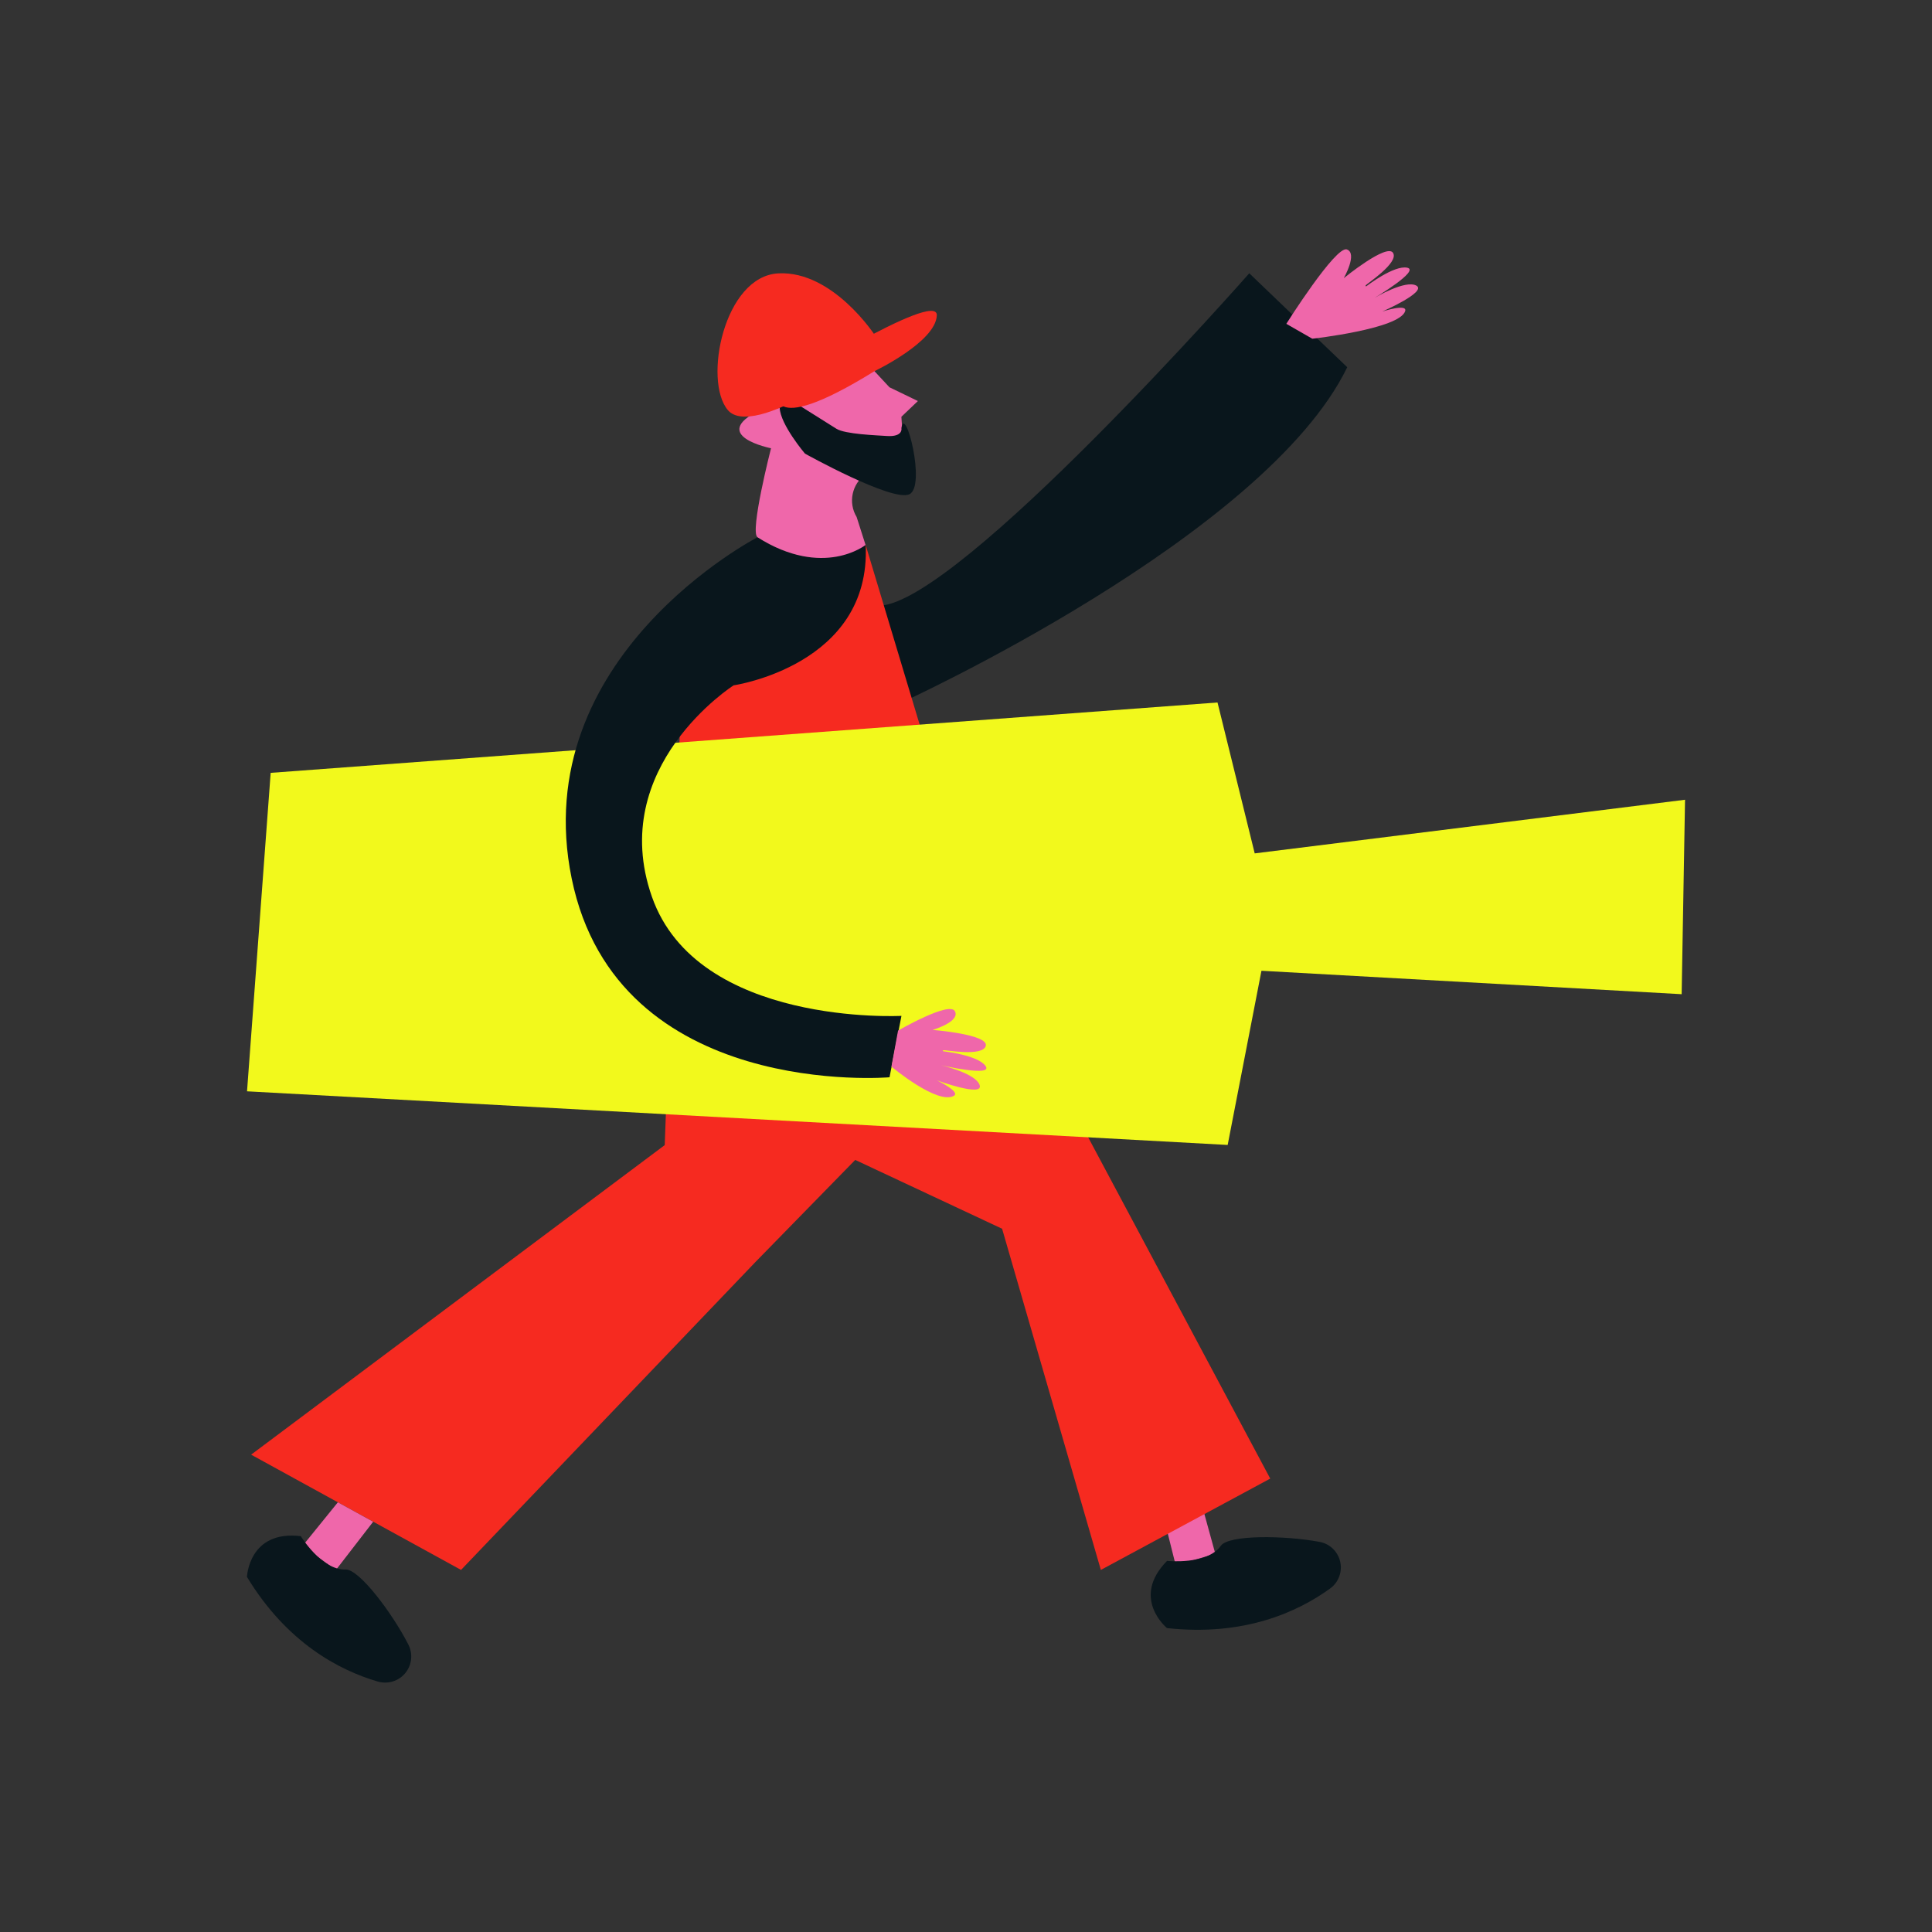 <?xml version="1.0" encoding="UTF-8"?><svg id="Layer_1" xmlns="http://www.w3.org/2000/svg" xmlns:xlink="http://www.w3.org/1999/xlink" viewBox="0 0 273.73 273.73"><rect x="0" y="0" width="273.73" height="273.73" fill="#333333" stroke="none"/><defs><style>.cls-1{fill:none;}.cls-2{clip-path:url(#clippath);}.cls-3{fill:#f62a20;}.cls-4{fill:#f2f91c;}.cls-5{fill:#ef67aa;}.cls-6{fill:#09161c;}</style><clipPath id="clippath"><rect class="cls-1" x="34.99" y="35.33" width="203.75" height="203.07"/></clipPath></defs><g class="cls-2"><g id="Group_41"><path id="Path_830" class="cls-6" d="M127.73,99.54s51.49-23.5,63.15-47.51l-13.88-13.31s-41.06,46.65-52.38,47.1"/><path id="Path_824" class="cls-5" d="M185.93,47.99s12.4-1.38,13.16-3.92c.32-1.1-3.25,.07-3.25,.07,0,0,6.39-2.79,4.84-3.67s-5.91,1.72-5.91,1.72c0,0,6.48-3.86,4.61-4.26s-5.79,2.62-5.79,2.62c0,0-.16,.07-.1-.11s4.75-3.2,3.88-4.61-6.98,3.58-6.98,3.58c0,0,2.01-3.53,.43-4.07s-8.57,10.54-8.57,10.54l3.68,2.11Z"/><path id="Path_825" class="cls-5" d="M169.9,211.82l2.29,8.32-5.61,1.64-1.92-7.68,5.24-2.28Z"/><path id="Path_826" class="cls-6" d="M165.35,221.15s5.68,.61,7.62-2.14c1.11-1.57,8.98-1.48,13.96-.56,2,.35,3.34,2.26,2.99,4.27-.17,.95-.7,1.8-1.49,2.36-4.58,3.31-12.17,6.79-23.09,5.59,0,0-5.19-4.25,.01-9.52"/><path id="Path_827" class="cls-3" d="M65.34,222.44l-29.76-16.34,58.6-43.86,2.14-58.52,26.32-26.53,17.11,56.91,40.22,75.39-24,12.94-13.99-48.34-20.81-9.75-14.19,14.52-41.66,43.57Z"/><path id="Path_828" class="cls-4" d="M178.72,137.54l59.54,3.32,.48-27.55-60.97,7.6-5.27-21.38-134.15,9.97-3.35,45.12,138.94,7.6,4.79-24.7Z"/><path id="Path_829" class="cls-6" d="M122.65,77.2s-6.8,4.54-15.32-1.08c0,0-32.78,16.89-26.33,48.36s45.03,28.15,45.03,28.15l1.69-8.7s-28.91,1.54-35.36-16.89,11.58-29.94,11.58-29.94c0,0,19.52-2.84,18.71-19.9"/><path id="Path_831" class="cls-5" d="M122.65,77.2s-5.98,4.82-15.32-1.08c-1.14-.72,1.91-12.61,1.91-12.61,0,0-8.91-1.77-1.61-5.39,0,0,9.77,0,13.98-7.99l4.41,4.74,4.03,1.95-2.34,2.23,.58,8.5-5.66-.35c-1.94,1.38-2.49,4.02-1.26,6.05l1.26,3.95Z"/><path id="Path_832" class="cls-5" d="M52.88,215.59l-5.29,6.85-4.72-3.42,5-6.17,5,2.75Z"/><path id="Path_833" class="cls-6" d="M42.63,217.66s2.95,4.84,6.33,4.71c1.93-.07,6.63,6.19,8.91,10.66,.92,1.82,.19,4.05-1.64,4.97-.86,.43-1.85,.51-2.76,.23-5.43-1.6-12.83-5.48-18.48-14.81,0,0,.26-6.67,7.64-5.77"/><path id="Path_834" class="cls-5" d="M126.32,151.14s6.5,5.43,8.82,4.12c1-.56-2.38-2.19-2.38-2.19,0,0,6.55,2.4,6.05,.7s-5.46-2.84-5.46-2.84c0,0,7.37,1.69,6.3,.12s-6-2.1-6-2.1c0,0-.16-.06,0-.15s5.66,.98,6.02-.64-7.53-2.24-7.53-2.24c0,0,3.92-1.15,3.16-2.64s-8.06,2.74-8.06,2.74l-.94,5.1Z"/><path id="Path_835" class="cls-6" d="M127.72,60.7s.24,1.24-2.11,1.07c-1.45-.1-5.87-.25-7.1-1.02l-5-3.14s-3.13-2.21-3.04,.17,3.58,6.49,3.58,6.49c0,0,12.31,6.85,14.77,5.77s-.61-12.93-1.11-9.35"/><path id="Path_836" class="cls-3" d="M123.91,52.58s8.68-4.14,8.82-7.9-22.45,10.43-22.45,10.43c0,0-2.51,7.46,13.63-2.53"/><path id="Path_837" class="cls-3" d="M123.99,47.55s-5.95-9.2-13.69-8.82-10.69,15.24-7.17,19.38,19.78-6.85,20.86-10.56"/></g></g></svg>